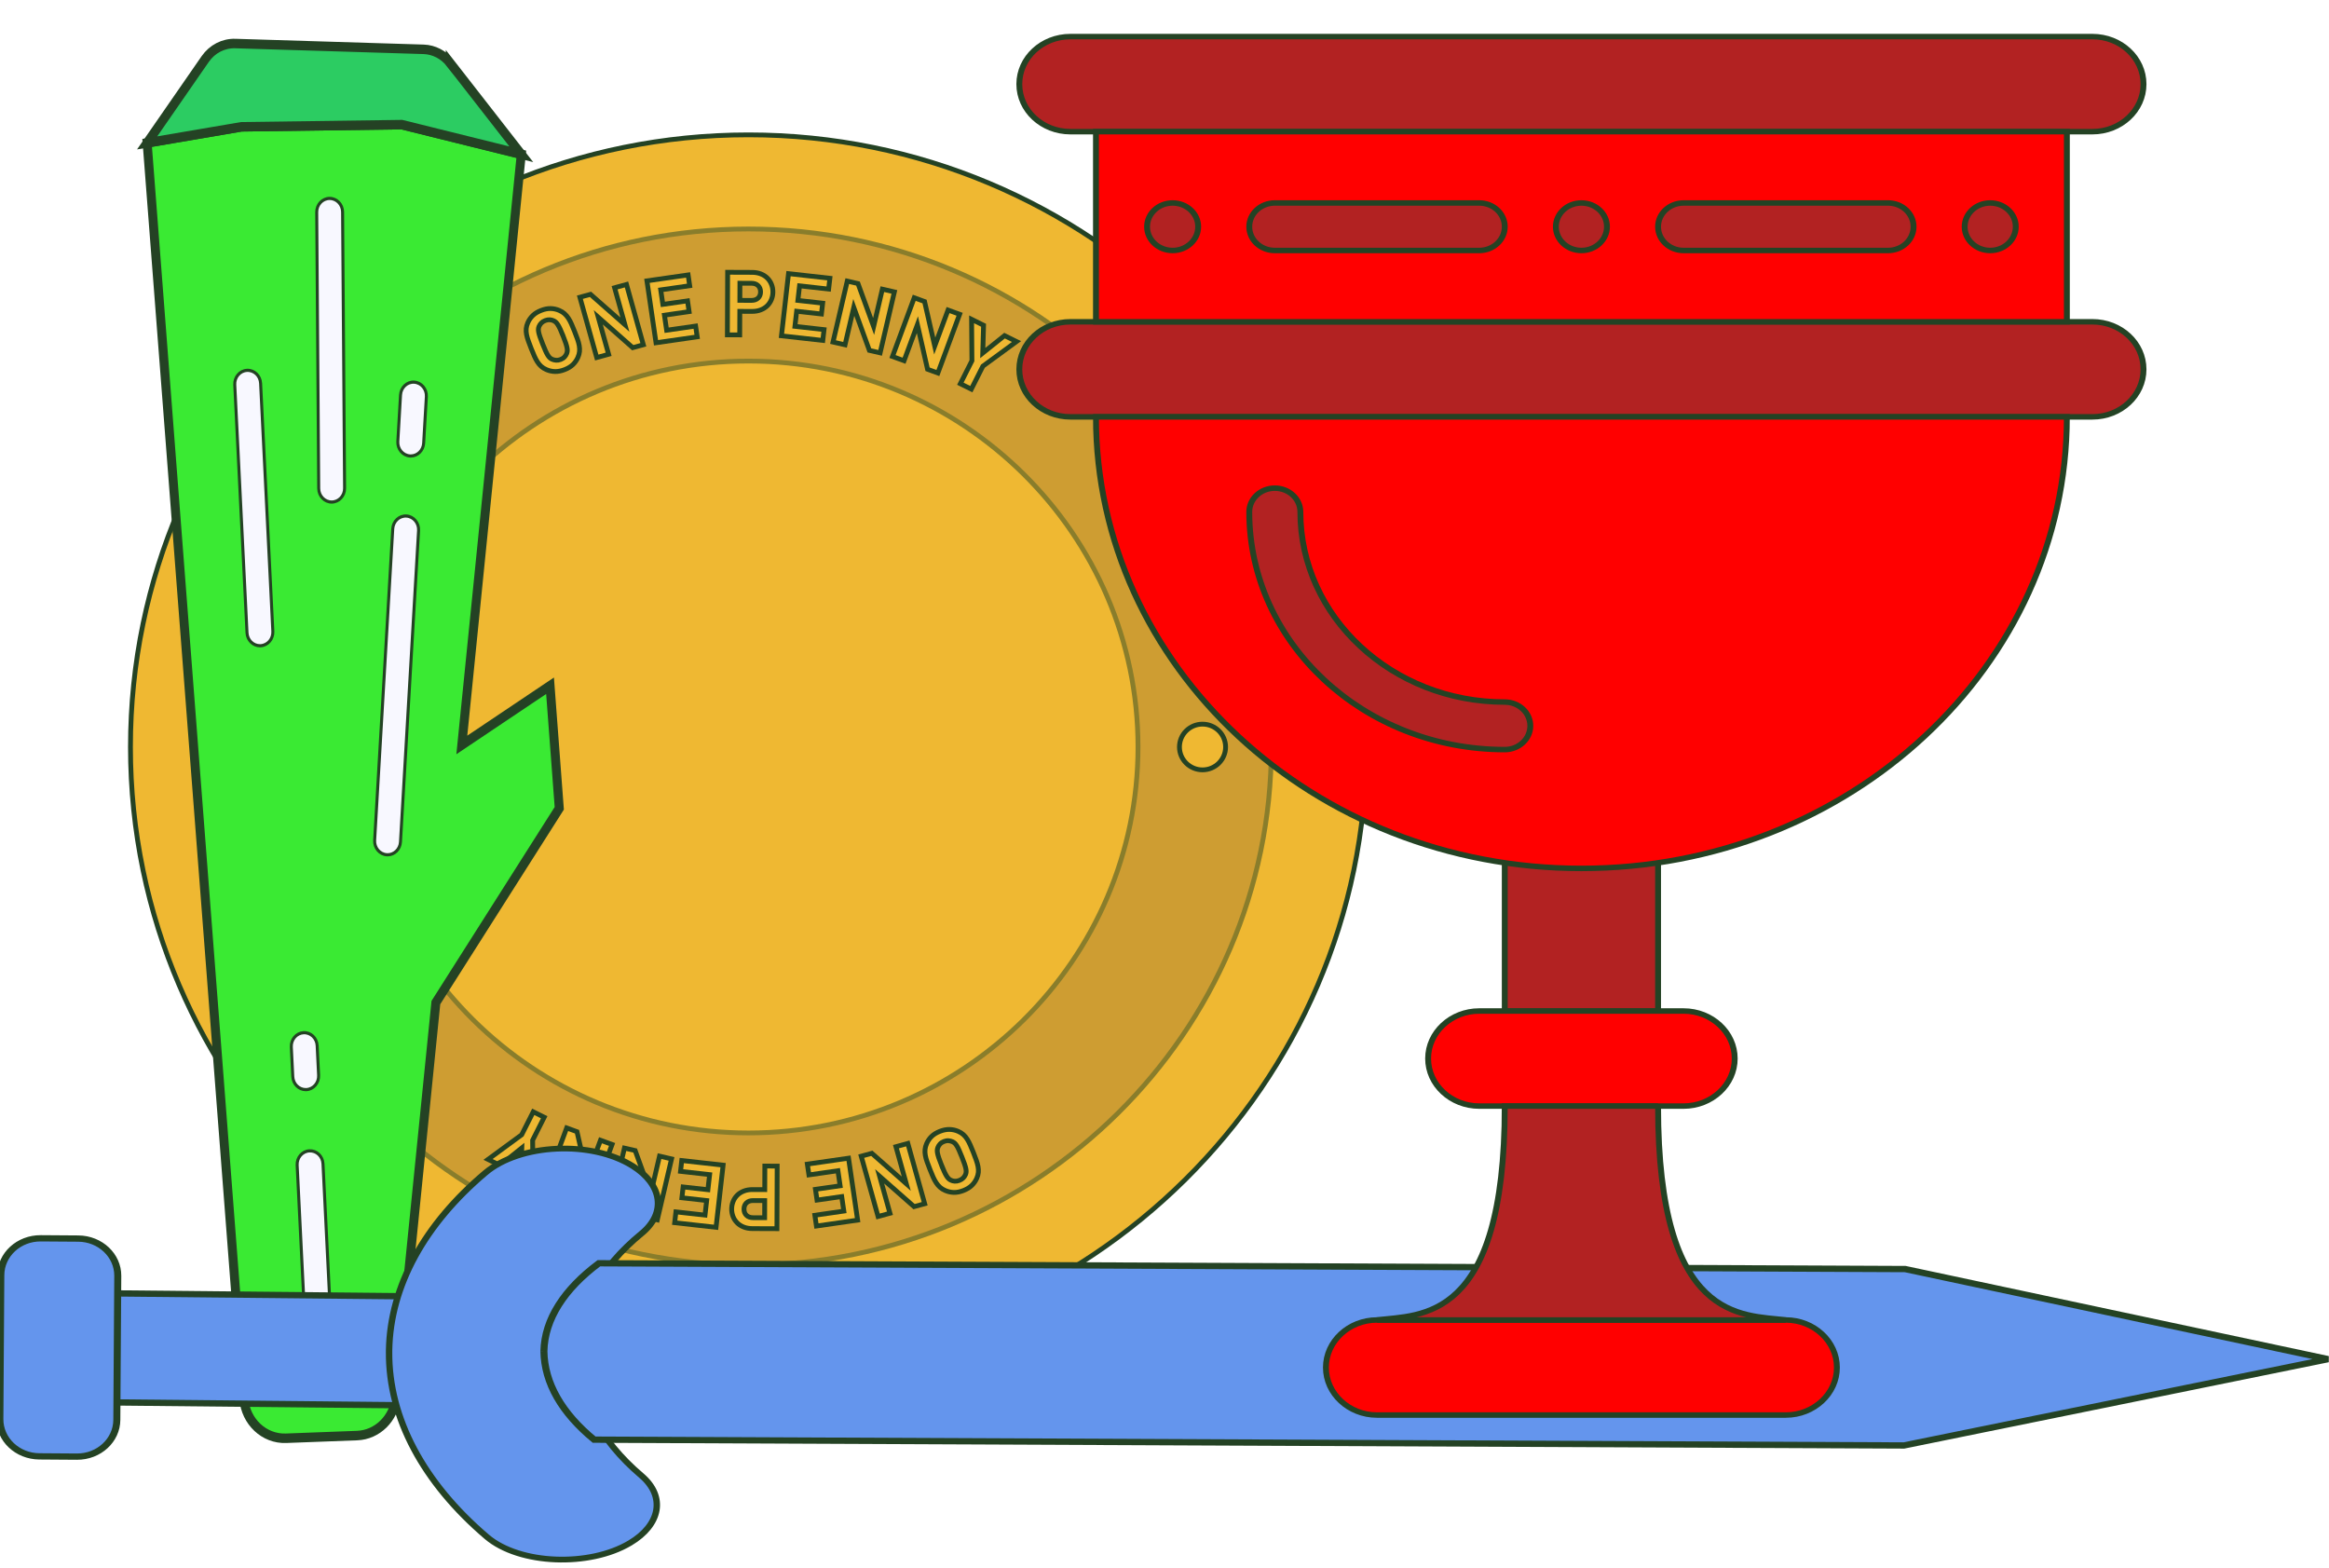 <?xml version="1.0" encoding="UTF-8" standalone="no"?>
<svg
   viewBox="342.489 135.685 509.429 343.039"
   width="509.429px"
   height="343.039px"
   preserveAspectRatio="none"
   version="1.1"
   id="svg39"
   sodipodi:docname="base_semi.svg"
   inkscape:version="1.3.2 (091e20ef0f, 2023-11-25)"
   xmlns:inkscape="http://www.inkscape.org/namespaces/inkscape"
   xmlns:sodipodi="http://sodipodi.sourceforge.net/DTD/sodipodi-0.dtd"
   xmlns="http://www.w3.org/2000/svg"
   xmlns:svg="http://www.w3.org/2000/svg">
  <defs
     id="defs39">
    <filter
       inkscape:collect="always"
       style="color-interpolation-filters:sRGB"
       id="filter39"
       x="-0.036"
       y="-0.018"
       width="1.057"
       height="1.036">
      <feGaussianBlur
         inkscape:collect="always"
         stdDeviation="0.599"
         id="feGaussianBlur39" />
    </filter>
    <filter
       inkscape:collect="always"
       style="color-interpolation-filters:sRGB"
       id="filter40"
       x="-0.038"
       y="-0.02"
       width="1.062"
       height="1.029">
      <feGaussianBlur
         inkscape:collect="always"
         stdDeviation="0.527"
         id="feGaussianBlur40" />
    </filter>
  </defs>
  <sodipodi:namedview
     id="namedview39"
     pagecolor="#ffffff"
     bordercolor="#000000"
     borderopacity="0.25"
     inkscape:showpageshadow="2"
     inkscape:pageopacity="0.0"
     inkscape:pagecheckerboard="0"
     inkscape:deskcolor="#d1d1d1"
     inkscape:zoom="2.3466719"
     inkscape:cx="254.6159"
     inkscape:cy="171.5195"
     inkscape:window-width="1920"
     inkscape:window-height="1011"
     inkscape:window-x="0"
     inkscape:window-y="0"
     inkscape:window-maximized="1"
     inkscape:current-layer="svg39" />
  <g
     id="g40"
     style="stroke:#244224;stroke-opacity:1;filter:url(#filter40)">
    <g
       id="g-2"
       transform="matrix(0.528,0,0,0.523,371.024,165.178)"
       style="mix-blend-mode:normal;stroke:#244224;stroke-opacity:1;filter:url(#filter39)">
      <path
         style="fill:#efb832;stroke:#244224;stroke-width:2px;stroke-opacity:1"
         d="M 256,512 C 114.841,512 0,397.159 0,256 0,114.841 114.841,0 256,0 397.159,0 512,114.841 512,256 512,397.159 397.159,512 256,512 Z"
         id="path13" />
      <g
         style="opacity:0.5;stroke:#244224;stroke-opacity:1"
         id="g14">
        <path
           style="fill:#ae8132;stroke:#244224;stroke-width:2px;stroke-opacity:1"
           d="M 256.001,472.633 C 136.549,472.633 39.368,375.452 39.368,256 c 0,-119.452 97.18,-216.633 216.633,-216.633 119.452,0 216.633,97.18 216.633,216.633 0,119.453 -97.181,216.633 -216.633,216.633 z m 0,-378.029 c -88.994,0 -161.396,72.402 -161.396,161.396 0,88.994 72.402,161.396 161.396,161.396 88.994,0 161.396,-72.402 161.396,-161.396 0,-88.994 -72.403,-161.396 -161.396,-161.396 z"
           id="path14" />
      </g>
      <g
         id="g22"
         style="stroke:#244224;stroke-opacity:1">
        <path
           style="fill:#efb832;stroke:#244224;stroke-width:2px;stroke-opacity:1"
           d="m 184,82.265 c 0.458,1.164 0.856,2.222 1.187,3.17 0.334,0.946 0.576,1.846 0.725,2.697 0.15,0.847 0.19,1.669 0.117,2.461 -0.069,0.789 -0.291,1.617 -0.664,2.474 -0.497,1.144 -1.183,2.144 -2.057,3.002 -0.874,0.854 -2.02,1.563 -3.434,2.118 -1.411,0.555 -2.736,0.819 -3.972,0.791 -1.236,-0.028 -2.425,-0.287 -3.572,-0.786 -0.855,-0.376 -1.579,-0.827 -2.17,-1.359 -0.593,-0.529 -1.119,-1.161 -1.572,-1.89 -0.461,-0.729 -0.888,-1.553 -1.29,-2.473 -0.405,-0.924 -0.833,-1.965 -1.291,-3.129 -0.456,-1.162 -0.851,-2.217 -1.183,-3.166 -0.336,-0.95 -0.582,-1.846 -0.745,-2.692 -0.16,-0.841 -0.208,-1.661 -0.134,-2.453 0.069,-0.791 0.293,-1.617 0.664,-2.474 0.499,-1.144 1.189,-2.146 2.077,-3.009 0.885,-0.861 2.034,-1.568 3.45,-2.123 1.414,-0.558 2.733,-0.819 3.957,-0.786 1.221,0.031 2.408,0.295 3.552,0.791 0.857,0.373 1.581,0.829 2.172,1.359 0.591,0.532 1.118,1.161 1.59,1.884 0.469,0.724 0.905,1.548 1.307,2.466 0.4,0.922 0.833,1.966 1.286,3.127 z m -4.753,1.869 c -0.458,-1.162 -0.86,-2.116 -1.204,-2.861 -0.347,-0.745 -0.665,-1.35 -0.954,-1.817 -0.289,-0.467 -0.566,-0.825 -0.836,-1.07 -0.27,-0.253 -0.567,-0.459 -0.893,-0.619 -0.495,-0.255 -1.047,-0.396 -1.653,-0.437 -0.608,-0.039 -1.241,0.074 -1.902,0.336 -0.66,0.257 -1.205,0.611 -1.622,1.05 -0.419,0.444 -0.736,0.926 -0.947,1.457 -0.128,0.343 -0.208,0.697 -0.233,1.062 -0.028,0.365 0.011,0.817 0.117,1.356 0.108,0.538 0.294,1.195 0.559,1.973 0.268,0.778 0.629,1.749 1.088,2.912 0.456,1.162 0.851,2.119 1.187,2.867 0.334,0.753 0.645,1.354 0.929,1.81 0.284,0.456 0.559,0.807 0.826,1.055 0.272,0.252 0.569,0.454 0.898,0.618 0.514,0.241 1.08,0.39 1.694,0.438 0.611,0.05 1.246,-0.056 1.91,-0.318 0.659,-0.26 1.198,-0.613 1.612,-1.068 0.412,-0.453 0.715,-0.941 0.904,-1.461 0.13,-0.341 0.208,-0.695 0.236,-1.06 0.026,-0.367 -0.009,-0.813 -0.112,-1.34 -0.101,-0.525 -0.279,-1.177 -0.534,-1.961 -0.258,-0.783 -0.613,-1.759 -1.07,-2.922 z"
           id="path15" />
        <path
           style="fill:#efb832;stroke:#244224;stroke-width:2px;stroke-opacity:1"
           d="m 208.075,89.001 -14.273,-12.715 4.284,15.481 -4.922,1.363 -6.984,-25.224 4.395,-1.215 14.263,12.682 -4.276,-15.446 4.927,-1.361 6.981,25.22 z"
           id="path16" />
        <path
           style="fill:#efb832;stroke:#244224;stroke-width:2px;stroke-opacity:1"
           d="m 217.723,86.957 -3.763,-25.9 17.059,-2.478 0.655,4.511 -12.002,1.744 0.88,6.072 10.224,-1.482 0.652,4.506 -10.219,1.486 0.915,6.295 12.004,-1.744 0.657,4.508 z"
           id="path17" />
        <path
           style="fill:#efb832;stroke:#244224;stroke-width:2px;stroke-opacity:1"
           d="m 266.141,65.704 c -0.005,1.105 -0.205,2.15 -0.602,3.141 -0.396,0.993 -0.962,1.859 -1.7,2.604 -0.738,0.744 -1.649,1.33 -2.728,1.753 -1.081,0.428 -2.293,0.637 -3.638,0.632 l -5.039,-0.022 -0.038,9.852 -5.108,-0.018 0.101,-26.174 10.144,0.04 c 1.348,0.005 2.562,0.224 3.64,0.657 1.076,0.431 1.979,1.026 2.712,1.774 0.731,0.752 1.293,1.624 1.68,2.617 0.389,0.997 0.579,2.039 0.576,3.144 z m -5.11,-0.018 c 0.006,-1.078 -0.329,-1.95 -1,-2.613 -0.671,-0.665 -1.596,-1.002 -2.771,-1.003 l -4.78,-0.02 -0.026,7.165 4.78,0.02 c 1.173,0.004 2.101,-0.316 2.776,-0.962 0.675,-0.646 1.017,-1.509 1.021,-2.587 z"
           id="path18" />
        <path
           style="fill:#efb832;stroke:#244224;stroke-width:2px;stroke-opacity:1"
           d="m 269.683,84.046 2.934,-26.005 17.129,1.93 -0.51,4.529 -12.054,-1.357 -0.686,6.1 10.263,1.155 -0.512,4.531 -10.264,-1.158 -0.712,6.319 12.054,1.357 -0.51,4.531 z"
           id="path19" />
        <path
           style="fill:#efb832;stroke:#244224;stroke-width:2px;stroke-opacity:1"
           d="m 306.119,90.148 -6.472,-17.989 -3.624,15.652 -4.979,-1.154 5.906,-25.498 4.439,1.029 6.484,17.953 3.615,-15.613 4.979,1.154 -5.904,25.496 z"
           id="path20" />
        <path
           style="fill:#efb832;stroke:#244224;stroke-width:2px;stroke-opacity:1"
           d="m 330.211,98.029 -4.201,-18.647 -5.531,15.08 -4.798,-1.762 9.015,-24.567 4.277,1.571 4.212,18.615 5.521,-15.048 4.796,1.762 -9.015,24.572 z"
           id="path21" />
        <path
           style="fill:#efb832;stroke:#244224;stroke-width:2px;stroke-opacity:1"
           d="m 353.133,96.742 -4.795,9.6 -4.539,-2.264 4.795,-9.604 -0.141,-17.323 4.964,2.478 -0.337,11.622 9.022,-7.288 4.964,2.478 z"
           id="path22" />
      </g>
      <g
         id="g30"
         style="stroke:#244224;stroke-opacity:1">
        <path
           style="fill:#efb832;stroke:#244224;stroke-width:2px;stroke-opacity:1"
           d="m 331.201,432.648 c -0.458,-1.165 -0.856,-2.222 -1.187,-3.17 -0.334,-0.946 -0.576,-1.846 -0.725,-2.697 -0.149,-0.846 -0.19,-1.669 -0.117,-2.46 0.069,-0.789 0.291,-1.617 0.664,-2.475 0.497,-1.144 1.183,-2.144 2.057,-3.002 0.874,-0.854 2.02,-1.563 3.434,-2.118 1.412,-0.555 2.736,-0.819 3.972,-0.791 1.237,0.028 2.425,0.287 3.572,0.786 0.855,0.376 1.579,0.827 2.17,1.359 0.593,0.529 1.118,1.161 1.572,1.89 0.461,0.729 0.888,1.553 1.29,2.473 0.405,0.924 0.832,1.965 1.291,3.129 0.456,1.162 0.851,2.217 1.183,3.165 0.336,0.95 0.582,1.846 0.745,2.692 0.16,0.841 0.208,1.661 0.134,2.453 -0.069,0.792 -0.293,1.617 -0.664,2.474 -0.499,1.144 -1.189,2.146 -2.077,3.01 -0.885,0.861 -2.034,1.568 -3.45,2.123 -1.414,0.558 -2.733,0.819 -3.957,0.786 -1.221,-0.031 -2.408,-0.294 -3.552,-0.792 -0.857,-0.373 -1.582,-0.829 -2.172,-1.359 -0.591,-0.532 -1.119,-1.161 -1.59,-1.884 -0.469,-0.724 -0.905,-1.548 -1.307,-2.466 -0.4,-0.922 -0.832,-1.966 -1.286,-3.126 z m 4.753,-1.87 c 0.458,1.162 0.86,2.116 1.204,2.861 0.347,0.745 0.665,1.35 0.954,1.817 0.289,0.467 0.566,0.825 0.836,1.071 0.27,0.253 0.567,0.459 0.893,0.619 0.495,0.256 1.047,0.396 1.653,0.437 0.608,0.039 1.241,-0.073 1.902,-0.336 0.659,-0.257 1.204,-0.611 1.622,-1.05 0.42,-0.444 0.736,-0.926 0.947,-1.457 0.128,-0.343 0.208,-0.697 0.234,-1.062 0.028,-0.365 -0.011,-0.817 -0.117,-1.355 -0.108,-0.539 -0.294,-1.195 -0.559,-1.973 -0.267,-0.778 -0.629,-1.749 -1.088,-2.912 -0.456,-1.162 -0.851,-2.119 -1.187,-2.867 -0.334,-0.753 -0.645,-1.353 -0.929,-1.81 -0.284,-0.456 -0.559,-0.807 -0.826,-1.055 -0.272,-0.252 -0.569,-0.454 -0.898,-0.618 -0.514,-0.241 -1.08,-0.39 -1.694,-0.438 -0.611,-0.05 -1.246,0.056 -1.91,0.318 -0.659,0.26 -1.198,0.613 -1.612,1.068 -0.412,0.453 -0.715,0.941 -0.905,1.461 -0.13,0.341 -0.208,0.695 -0.236,1.06 -0.026,0.367 0.009,0.813 0.112,1.34 0.101,0.525 0.279,1.177 0.534,1.961 0.259,0.781 0.614,1.758 1.07,2.92 z"
           id="path23" />
        <path
           style="fill:#efb832;stroke:#244224;stroke-width:2px;stroke-opacity:1"
           d="m 307.126,425.912 14.273,12.715 -4.284,-15.481 4.922,-1.363 6.984,25.224 -4.395,1.215 -14.263,-12.682 4.276,15.446 -4.927,1.361 -6.981,-25.22 z"
           id="path24" />
        <path
           style="fill:#efb832;stroke:#244224;stroke-width:2px;stroke-opacity:1"
           d="m 297.479,427.955 3.763,25.9 -17.059,2.478 -0.655,-4.511 12.002,-1.744 -0.88,-6.072 -10.224,1.482 -0.652,-4.506 10.219,-1.486 -0.915,-6.295 -12.004,1.744 -0.657,-4.508 z"
           id="path25" />
        <path
           style="fill:#efb832;stroke:#244224;stroke-width:2px;stroke-opacity:1"
           d="m 249.06,449.208 c 0.005,-1.105 0.205,-2.15 0.602,-3.141 0.396,-0.993 0.962,-1.859 1.7,-2.603 0.738,-0.744 1.649,-1.33 2.728,-1.753 1.081,-0.428 2.293,-0.637 3.638,-0.632 l 5.038,0.022 0.038,-9.852 5.108,0.018 -0.101,26.174 -10.144,-0.04 c -1.348,-0.005 -2.562,-0.224 -3.64,-0.657 -1.076,-0.431 -1.979,-1.026 -2.712,-1.774 -0.731,-0.752 -1.293,-1.624 -1.68,-2.617 -0.387,-0.998 -0.577,-2.04 -0.575,-3.145 z m 5.111,0.018 c -0.006,1.078 0.329,1.95 1,2.613 0.671,0.665 1.596,1.001 2.771,1.003 l 4.78,0.02 0.026,-7.165 -4.78,-0.02 c -1.172,-0.004 -2.101,0.316 -2.776,0.962 -0.676,0.646 -1.018,1.509 -1.021,2.587 z"
           id="path26" />
        <path
           style="fill:#efb832;stroke:#244224;stroke-width:2px;stroke-opacity:1"
           d="m 245.519,430.866 -2.934,26.005 -17.129,-1.93 0.51,-4.529 12.054,1.357 0.686,-6.1 -10.264,-1.155 0.512,-4.531 10.264,1.158 0.712,-6.319 -12.054,-1.357 0.51,-4.531 z"
           id="path27" />
        <path
           style="fill:#efb832;stroke:#244224;stroke-width:2px;stroke-opacity:1"
           d="m 209.083,424.764 6.472,17.989 3.624,-15.652 4.979,1.154 -5.906,25.498 -4.439,-1.029 -6.484,-17.953 -3.615,15.613 -4.979,-1.154 5.904,-25.496 z"
           id="path28" />
        <path
           style="fill:#efb832;stroke:#244224;stroke-width:2px;stroke-opacity:1"
           d="m 184.991,416.883 4.2,18.647 5.531,-15.08 4.798,1.762 -9.015,24.567 -4.277,-1.571 -4.213,-18.616 -5.521,15.048 -4.796,-1.762 9.015,-24.572 z"
           id="path29" />
        <path
           style="fill:#efb832;stroke:#244224;stroke-width:2px;stroke-opacity:1"
           d="m 162.068,418.17 4.795,-9.6 4.539,2.264 -4.795,9.604 0.141,17.323 -4.964,-2.478 0.337,-11.622 -9.022,7.288 -4.964,-2.478 z"
           id="path30" />
      </g>
      <g
         id="g31"
         style="stroke:#244224;stroke-opacity:1">
        <circle
           style="fill:#efb832;stroke:#244224;stroke-width:2px;stroke-opacity:1"
           cx="65.963"
           cy="256"
           r="9.56"
           id="circle30" />
        <circle
           style="fill:#efb832;stroke:#244224;stroke-width:2px;stroke-opacity:1"
           cx="444.121"
           cy="256"
           r="9.56"
           id="circle31" />
      </g>
    </g>
    <g
       transform="matrix(0.656,-0.004,0.005,0.692,274.274,145.755)"
       style="mix-blend-mode:normal;stroke:#244224;stroke-opacity:1;filter:url(#filter39)"
       id="g39">
      <g
         id="XMLID_3_"
         style="stroke:#244224;stroke-opacity:1">
        <g
           id="g32"
           style="stroke:#244224;stroke-opacity:1">
          <path
             style="fill:#3aea33;stroke:#244224;stroke-width:3px;stroke-opacity:1;paint-order:fill"
             d="m 285.837,203.842 2.78,38.75 -41.61,61.16 -14.21,124.65 c -0.76,6.71 -6.34,11.84 -13.09,12.05 l -23.72,0.71 c -7.27,0.22 -13.43,-5.32 -13.96,-12.58 l -29.22,-397.09 31.47,-4.9 53.48,-0.38 39.77,9.6 -21.25,186.57 z"
             id="path31" />
          <path
             style="fill:#2ccc62;stroke:#244224;stroke-width:3px;stroke-opacity:1;paint-order:fill"
             d="m 254.077,6.882 23.45,28.93 -39.77,-9.6 -53.48,0.38 -31.47,4.9 19.57,-26.39 c 2.35,-3.17 6.11,-4.98 10.05,-4.84 l 62.76,2.19 c 3.46,0.12 6.71,1.74 8.89,4.43 z"
             id="path32" />
        </g>
        <g
           id="g33"
           style="stroke:#244224;stroke-opacity:1" />
      </g>
      <g
         id="g38"
         style="stroke:#244224;stroke-opacity:1">
        <path
           style="fill:#f8f8ff;stroke:#244224;stroke-opacity:1"
           d="m 189.233,190.642 c -2.294,0 -4.203,-1.807 -4.306,-4.122 l -3.486,-78.444 c -0.106,-2.379 1.737,-4.394 4.117,-4.5 2.404,-0.1 4.395,1.738 4.5,4.117 l 3.486,78.444 c 0.106,2.379 -1.737,4.394 -4.117,4.5 -0.064,0.004 -0.129,0.005 -0.194,0.005 z"
           id="path33" />
        <path
           style="fill:#f8f8ff;stroke:#244224;stroke-opacity:1"
           d="m 206.604,402.527 c -2.294,0 -4.203,-1.807 -4.306,-4.122 l -1.935,-43.531 c -0.106,-2.38 1.737,-4.395 4.117,-4.5 2.406,-0.103 4.395,1.738 4.5,4.117 l 1.935,43.531 c 0.106,2.38 -1.737,4.395 -4.117,4.5 -0.065,0.004 -0.13,0.005 -0.194,0.005 z"
           id="path34" />
        <path
           style="fill:#f8f8ff;stroke:#244224;stroke-opacity:1"
           d="m 203.426,331.017 c -2.294,0 -4.203,-1.807 -4.306,-4.122 l -0.416,-9.374 c -0.106,-2.38 1.738,-4.394 4.117,-4.5 2.408,-0.102 4.395,1.738 4.5,4.117 l 0.416,9.374 c 0.106,2.38 -1.738,4.394 -4.117,4.5 -0.065,0.004 -0.13,0.005 -0.194,0.005 z"
           id="path35" />
        <path
           style="fill:#f8f8ff;stroke:#244224;stroke-opacity:1"
           d="m 231.291,256.951 c -0.1,0 -0.2,-0.003 -0.301,-0.011 -2.376,-0.164 -4.17,-2.223 -4.006,-4.599 l 6.786,-98.41 c 0.164,-2.376 2.22,-4.176 4.6,-4.006 2.376,0.164 4.17,2.223 4.006,4.599 l -6.786,98.41 c -0.158,2.276 -2.052,4.017 -4.299,4.017 z"
           id="path36" />
        <path
           style="fill:#f8f8ff;stroke:#244224;stroke-opacity:1"
           d="m 239.98,130.955 c -0.1,0 -0.2,-0.003 -0.301,-0.011 -2.376,-0.164 -4.17,-2.223 -4.006,-4.599 l 1.015,-14.708 c 0.165,-2.376 2.22,-4.175 4.6,-4.006 2.376,0.164 4.17,2.223 4.006,4.599 l -1.015,14.708 c -0.158,2.276 -2.052,4.017 -4.299,4.017 z"
           id="path37" />
        <path
           style="fill:#f8f8ff;stroke:#244224;stroke-opacity:1"
           d="m 213.496,145.357 c -2.382,0 -4.313,-1.931 -4.313,-4.313 V 53.71 c 0,-2.382 1.931,-4.313 4.313,-4.313 2.382,0 4.313,1.931 4.313,4.313 v 87.334 c 0,2.382 -1.931,4.313 -4.313,4.313 z"
           id="path38" />
      </g>
    </g>
    <g
       id="object-4"
       transform="matrix(0.768,0,0,0.687,263.346,258.857)"
       style="mix-blend-mode:normal;stroke:#244224;stroke-opacity:1;filter:url(#filter39)">
      <polygon
         style="fill:#6495ed;stroke:#244224;stroke-width:2px;stroke-opacity:1"
         points="227.276,233.499 135.12,232.474 135.012,267.186 227.168,268.211 "
         id="polygon-1" />
      <path
         style="fill:#6495ed;stroke:#244224;stroke-width:2px;stroke-opacity:1"
         d="m 103.012,272.492 0.271,-45.852 c 0.038,-6.509 5.132,-11.745 11.379,-11.695 l 10.693,0.085 c 6.245,0.049 11.278,5.365 11.24,11.874 l -0.271,45.854 c -0.038,6.508 -5.132,11.744 -11.379,11.694 l -10.693,-0.085 c -6.246,-0.05 -11.278,-5.367 -11.24,-11.875"
         id="object-1" />
      <path
         style="fill:#6495ed;stroke:#244224;stroke-width:1.827px;stroke-opacity:1"
         d="m 213.865,251.186 0.004,-0.686 c 0.335,-20.365 10.086,-40.077 27.448,-56.437 9.809,-9.245 30.127,-10.418 41.933,-2.138 8.449,5.934 9.681,14.922 2.518,21.484 -11.783,10.805 -18.22,23.783 -18.449,37.64 0.154,14.503 6.37,28.008 18.395,39.439 7.016,6.68 5.44,15.687 -3.226,21.45 l -0.04,0.026 c -11.524,7.673 -31.404,6.922 -40.746,-1.985 -18.06,-17.201 -27.961,-37.775 -27.837,-58.793"
         id="object-2" />
      <path
         style="fill:#6495ed;stroke:#244224;stroke-width:2px;stroke-opacity:1"
         d="m 257.963,250.891 c 0.146,10.209 5.148,19.739 14.299,28.153 l 373.036,1.852 120.786,-27.48 -120.413,-28.681 -372.061,-1.847 c -9.849,8.235 -15.445,17.789 -15.647,28.003"
         id="object-3" />
    </g>
    <g
       id="object-0"
       transform="matrix(0.644,0,0,0.599,526.327,143.689)"
       style="mix-blend-mode:normal;stroke:#244224;stroke-opacity:1;filter:url(#filter39)">
      <polygon
         style="fill:#b22222;stroke:#244224;stroke-width:2px;stroke-opacity:1"
         points="225.627,295.051 225.627,355.797 277.695,355.797 277.695,295.051 "
         id="polygon1" />
      <path
         style="fill:#b22222;stroke:#244224;stroke-width:2px;stroke-opacity:1"
         d="M 425.22,34.712 H 78.102 C 68.513,34.712 60.746,26.945 60.746,17.356 60.746,7.767 68.513,0 78.102,0 H 425.22 c 9.589,0 17.356,7.767 17.356,17.356 0,9.589 -7.766,17.356 -17.356,17.356"
         id="path1" />
      <path
         style="fill:#b22222;stroke:#244224;stroke-width:2px;stroke-opacity:1"
         d="M 425.22,138.847 H 78.102 c -9.589,0 -17.356,-7.767 -17.356,-17.356 0,-9.589 7.767,-17.356 17.356,-17.356 H 425.22 c 9.589,0 17.356,7.767 17.356,17.356 0,9.589 -7.766,17.356 -17.356,17.356"
         id="path2" />
      <polygon
         style="fill:#ff0000;stroke:#244224;stroke-width:2px;stroke-opacity:1"
         points="86.78,34.712 86.78,104.136 416.542,104.136 416.542,34.712 "
         id="polygon2" />
      <g
         id="g7"
         style="stroke:#244224;stroke-opacity:1">
        <path
           style="fill:#b22222;stroke:#244224;stroke-width:2px;stroke-opacity:1"
           d="m 216.949,78.102 h -69.424 c -4.799,0 -8.678,-3.888 -8.678,-8.678 0,-4.79 3.879,-8.678 8.678,-8.678 h 69.424 c 4.799,0 8.678,3.888 8.678,8.678 0,4.79 -3.879,8.678 -8.678,8.678"
           id="path3" />
        <path
           style="fill:#b22222;stroke:#244224;stroke-width:2px;stroke-opacity:1"
           d="m 355.797,78.102 h -69.424 c -4.799,0 -8.678,-3.888 -8.678,-8.678 0,-4.79 3.879,-8.678 8.678,-8.678 h 69.424 c 4.799,0 8.678,3.888 8.678,8.678 0,4.79 -3.879,8.678 -8.678,8.678"
           id="path4" />
        <path
           style="fill:#b22222;stroke:#244224;stroke-width:2px;stroke-opacity:1"
           d="m 260.339,69.424 c 0,4.79 -3.888,8.678 -8.678,8.678 -4.79,0 -8.678,-3.888 -8.678,-8.678 0,-4.79 3.888,-8.678 8.678,-8.678 4.79,0 8.678,3.887 8.678,8.678"
           id="path5" />
        <path
           style="fill:#b22222;stroke:#244224;stroke-width:2px;stroke-opacity:1"
           d="m 399.186,69.424 c 0,4.79 -3.888,8.678 -8.678,8.678 -4.79,0 -8.678,-3.888 -8.678,-8.678 0,-4.79 3.888,-8.678 8.678,-8.678 4.79,0 8.678,3.887 8.678,8.678"
           id="path6" />
        <path
           style="fill:#b22222;stroke:#244224;stroke-width:2px;stroke-opacity:1"
           d="m 104.136,69.424 c 0,-4.79 3.888,-8.678 8.678,-8.678 4.79,0 8.678,3.888 8.678,8.678 0,4.79 -3.888,8.678 -8.678,8.678 -4.79,0 -8.678,-3.888 -8.678,-8.678"
           id="path7" />
      </g>
      <path
         style="fill:#ff0000;stroke:#244224;stroke-width:2px;stroke-opacity:1"
         d="m 86.78,138.847 c 0,91.058 73.823,164.881 164.881,164.881 91.058,0 164.881,-73.823 164.881,-164.881 z"
         id="path8" />
      <path
         style="fill:#ff0000;stroke:#244224;stroke-width:2px;stroke-opacity:1"
         d="m 286.373,390.508 h -69.424 c -9.546,0 -17.356,-7.81 -17.356,-17.356 0,-9.546 7.81,-17.356 17.356,-17.356 h 69.424 c 9.546,0 17.356,7.81 17.356,17.356 0,9.546 -7.81,17.356 -17.356,17.356"
         id="path9" />
      <path
         style="fill:#ff0000;stroke:#244224;stroke-width:2px;stroke-opacity:1"
         d="M 321.085,503.322 H 182.237 c -9.546,0 -17.356,-7.81 -17.356,-17.356 0,-9.546 7.81,-17.356 17.356,-17.356 h 138.847 c 9.546,0 17.356,7.81 17.356,17.356 10e-4,9.546 -7.809,17.356 -17.355,17.356"
         id="path10" />
      <path
         style="fill:#b22222;stroke:#244224;stroke-width:2px;stroke-opacity:1"
         d="m 277.695,390.508 h -52.068 c 0,79.36 -28.681,76.071 -43.39,78.102 h 138.847 c -14.708,-2.03 -43.389,1.258 -43.389,-78.102"
         id="path11" />
      <path
         style="fill:#b22222;stroke:#244224;stroke-width:2px;stroke-opacity:1"
         d="m 225.627,260.339 c -47.85,0 -86.78,-38.929 -86.78,-86.78 0,-4.79 3.879,-8.678 8.678,-8.678 4.799,0 8.678,3.888 8.678,8.678 0,38.279 31.145,69.424 69.424,69.424 4.799,0 8.678,3.888 8.678,8.678 0,4.79 -3.879,8.678 -8.678,8.678"
         id="path12" />
    </g>
  </g>
</svg>
